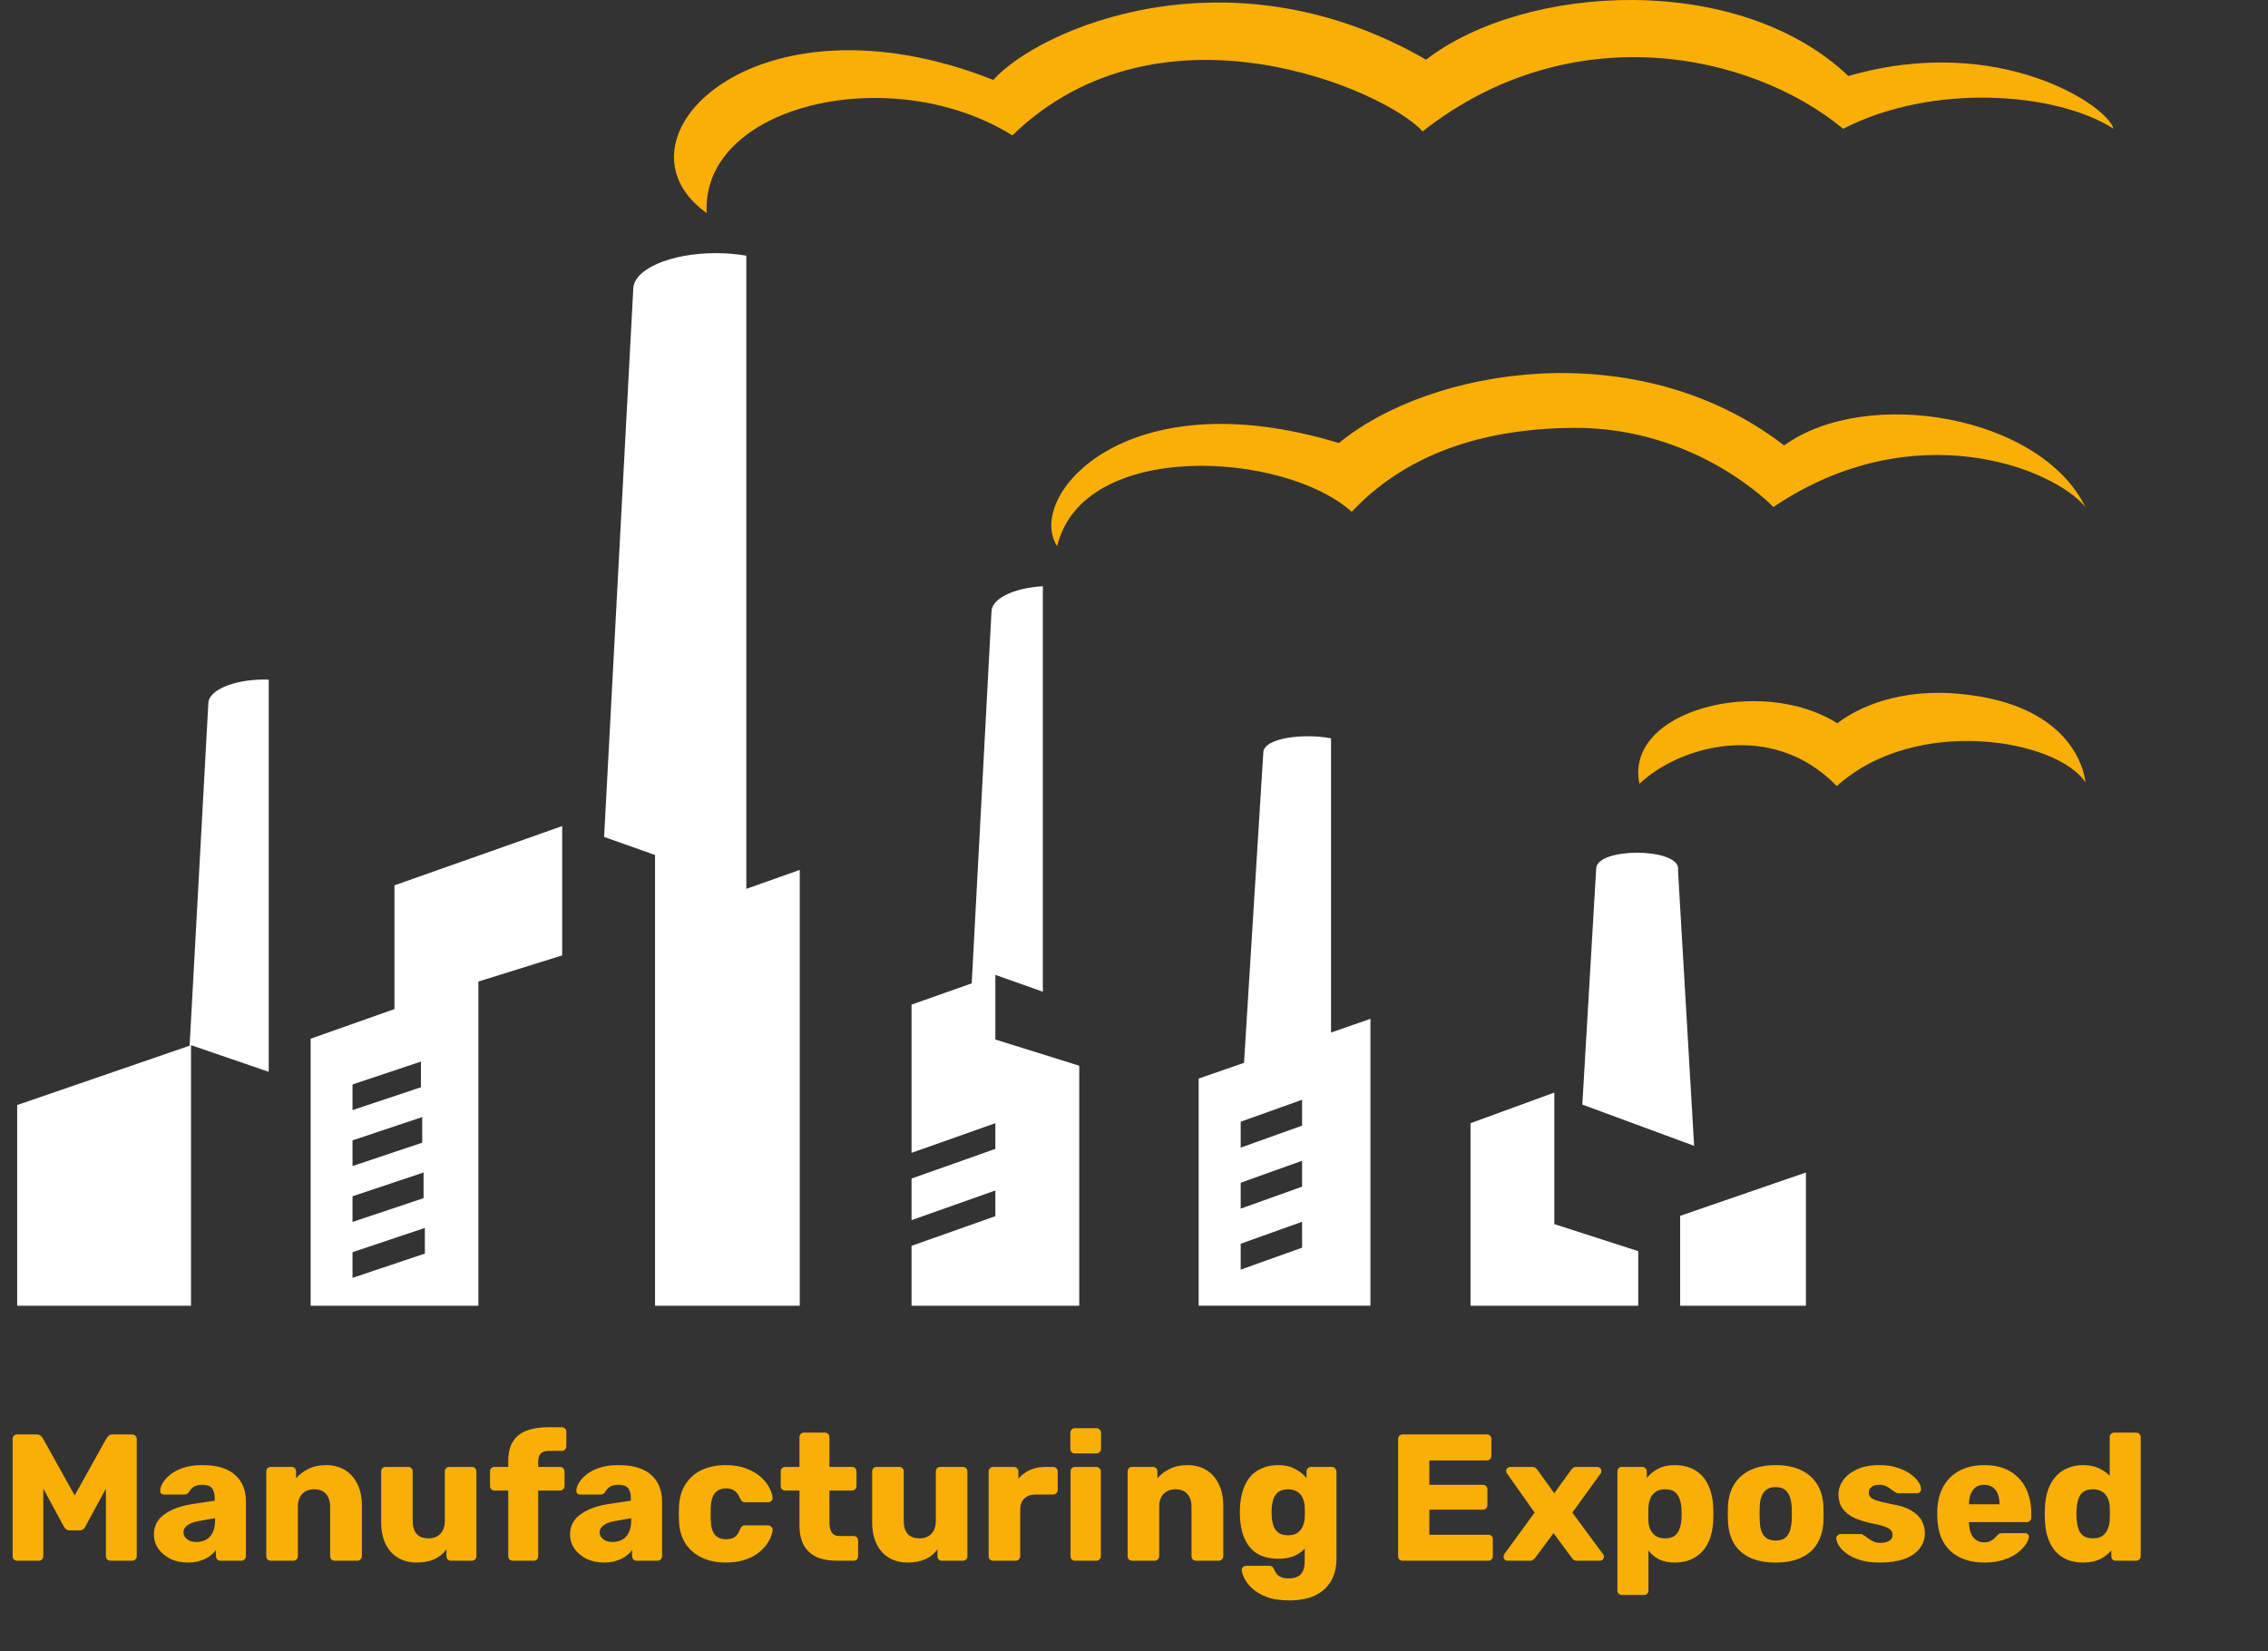 <svg width="228" height="166" viewBox="0 0 228 166" fill="none" xmlns="http://www.w3.org/2000/svg">
<rect x="0" y="0" width="228" height="166" fill="#333333" stroke="none"/>
<path d="M1.723 156.909C1.602 156.909 1.493 156.867 1.397 156.782C1.312 156.697 1.27 156.589 1.27 156.456V144.667C1.27 144.534 1.312 144.425 1.397 144.341C1.493 144.256 1.602 144.214 1.723 144.214H3.682C3.875 144.214 4.02 144.268 4.117 144.377C4.226 144.474 4.292 144.552 4.316 144.613L7.508 150.344L10.7 144.613C10.737 144.552 10.797 144.474 10.882 144.377C10.979 144.268 11.13 144.214 11.335 144.214H13.276C13.409 144.214 13.518 144.256 13.602 144.341C13.699 144.425 13.747 144.534 13.747 144.667V156.456C13.747 156.589 13.699 156.697 13.602 156.782C13.518 156.867 13.409 156.909 13.276 156.909H11.118C10.985 156.909 10.87 156.867 10.773 156.782C10.688 156.697 10.646 156.589 10.646 156.456V149.655L8.597 153.445C8.548 153.554 8.476 153.651 8.379 153.735C8.282 153.82 8.149 153.862 7.98 153.862H7.037C6.868 153.862 6.735 153.82 6.638 153.735C6.541 153.651 6.463 153.554 6.402 153.445L4.353 149.655V156.456C4.353 156.589 4.31 156.697 4.226 156.782C4.141 156.867 4.032 156.909 3.899 156.909H1.723ZM18.901 157.09C18.248 157.09 17.662 156.97 17.142 156.728C16.634 156.474 16.229 156.135 15.926 155.712C15.624 155.289 15.473 154.811 15.473 154.279C15.473 153.421 15.824 152.744 16.525 152.248C17.226 151.74 18.157 151.396 19.318 151.214L21.585 150.87V150.616C21.585 150.18 21.494 149.848 21.313 149.618C21.132 149.389 20.799 149.274 20.315 149.274C19.977 149.274 19.699 149.34 19.481 149.473C19.276 149.606 19.112 149.788 18.991 150.017C18.883 150.174 18.732 150.253 18.538 150.253H16.507C16.374 150.253 16.271 150.217 16.198 150.144C16.126 150.06 16.096 149.963 16.108 149.854C16.108 149.636 16.186 149.389 16.344 149.11C16.513 148.82 16.767 148.536 17.105 148.258C17.444 147.98 17.879 147.75 18.411 147.569C18.943 147.387 19.584 147.297 20.334 147.297C21.119 147.297 21.791 147.387 22.347 147.569C22.903 147.75 23.35 148.004 23.689 148.331C24.039 148.657 24.299 149.044 24.469 149.491C24.638 149.927 24.723 150.41 24.723 150.942V156.456C24.723 156.589 24.674 156.697 24.578 156.782C24.493 156.867 24.39 156.909 24.269 156.909H22.165C22.032 156.909 21.924 156.867 21.839 156.782C21.754 156.697 21.712 156.589 21.712 156.456V155.821C21.555 156.051 21.343 156.262 21.077 156.456C20.811 156.649 20.497 156.8 20.134 156.909C19.783 157.03 19.372 157.09 18.901 157.09ZM19.753 155.023C20.104 155.023 20.418 154.95 20.696 154.805C20.986 154.648 21.21 154.412 21.367 154.098C21.537 153.771 21.621 153.366 21.621 152.883V152.629L20.08 152.901C19.511 152.998 19.094 153.149 18.828 153.354C18.574 153.548 18.447 153.778 18.447 154.044C18.447 154.249 18.508 154.424 18.629 154.569C18.75 154.715 18.907 154.829 19.1 154.914C19.294 154.987 19.511 155.023 19.753 155.023ZM27.223 156.909C27.09 156.909 26.981 156.867 26.896 156.782C26.811 156.697 26.769 156.589 26.769 156.456V147.932C26.769 147.799 26.811 147.69 26.896 147.605C26.981 147.52 27.09 147.478 27.223 147.478H29.308C29.441 147.478 29.55 147.52 29.635 147.605C29.719 147.69 29.762 147.799 29.762 147.932V148.621C30.076 148.246 30.487 147.932 30.995 147.678C31.503 147.424 32.101 147.297 32.79 147.297C33.492 147.297 34.108 147.454 34.64 147.768C35.184 148.083 35.608 148.548 35.91 149.165C36.224 149.769 36.381 150.513 36.381 151.396V156.456C36.381 156.589 36.333 156.697 36.236 156.782C36.152 156.867 36.049 156.909 35.928 156.909H33.643C33.522 156.909 33.413 156.867 33.316 156.782C33.232 156.697 33.189 156.589 33.189 156.456V151.504C33.189 150.936 33.05 150.501 32.772 150.199C32.506 149.884 32.107 149.727 31.575 149.727C31.079 149.727 30.68 149.884 30.378 150.199C30.088 150.501 29.943 150.936 29.943 151.504V156.456C29.943 156.589 29.895 156.697 29.798 156.782C29.713 156.867 29.61 156.909 29.49 156.909H27.223ZM41.87 157.09C41.18 157.09 40.564 156.933 40.02 156.619C39.488 156.305 39.07 155.845 38.768 155.241C38.466 154.624 38.315 153.874 38.315 152.992V147.932C38.315 147.799 38.357 147.69 38.442 147.605C38.526 147.52 38.635 147.478 38.768 147.478H41.035C41.168 147.478 41.277 147.52 41.362 147.605C41.446 147.69 41.489 147.799 41.489 147.932V152.883C41.489 154.068 42.021 154.66 43.085 154.66C43.58 154.66 43.973 154.509 44.264 154.207C44.566 153.892 44.717 153.451 44.717 152.883V147.932C44.717 147.799 44.759 147.69 44.844 147.605C44.928 147.52 45.037 147.478 45.17 147.478H47.437C47.57 147.478 47.679 147.52 47.764 147.605C47.848 147.69 47.891 147.799 47.891 147.932V156.456C47.891 156.589 47.848 156.697 47.764 156.782C47.679 156.867 47.57 156.909 47.437 156.909H45.334C45.213 156.909 45.104 156.867 45.007 156.782C44.922 156.697 44.88 156.589 44.88 156.456V155.766C44.566 156.202 44.155 156.534 43.647 156.764C43.151 156.982 42.559 157.09 41.87 157.09ZM51.547 156.909C51.427 156.909 51.318 156.867 51.221 156.782C51.136 156.697 51.094 156.589 51.094 156.456V149.854H49.716C49.583 149.854 49.474 149.812 49.389 149.727C49.305 149.642 49.262 149.534 49.262 149.401V147.932C49.262 147.799 49.305 147.69 49.389 147.605C49.474 147.52 49.583 147.478 49.716 147.478H51.094V146.898C51.094 146.076 51.251 145.417 51.566 144.921C51.892 144.413 52.352 144.05 52.944 143.833C53.536 143.603 54.244 143.488 55.066 143.488H56.481C56.602 143.488 56.704 143.53 56.789 143.615C56.886 143.7 56.934 143.809 56.934 143.942V145.411C56.934 145.544 56.886 145.652 56.789 145.737C56.704 145.822 56.602 145.864 56.481 145.864H55.211C54.8 145.864 54.51 145.961 54.34 146.154C54.183 146.348 54.105 146.626 54.105 146.988V147.478H56.299C56.42 147.478 56.523 147.52 56.608 147.605C56.704 147.69 56.753 147.799 56.753 147.932V149.401C56.753 149.534 56.704 149.642 56.608 149.727C56.523 149.812 56.42 149.854 56.299 149.854H54.105V156.456C54.105 156.589 54.062 156.697 53.978 156.782C53.893 156.867 53.784 156.909 53.651 156.909H51.547ZM60.735 157.09C60.082 157.09 59.495 156.97 58.976 156.728C58.468 156.474 58.063 156.135 57.761 155.712C57.458 155.289 57.307 154.811 57.307 154.279C57.307 153.421 57.658 152.744 58.359 152.248C59.06 151.74 59.991 151.396 61.152 151.214L63.419 150.87V150.616C63.419 150.18 63.328 149.848 63.147 149.618C62.966 149.389 62.633 149.274 62.15 149.274C61.811 149.274 61.533 149.34 61.315 149.473C61.11 149.606 60.947 149.788 60.825 150.017C60.717 150.174 60.566 150.253 60.372 150.253H58.341C58.208 150.253 58.105 150.217 58.032 150.144C57.96 150.06 57.93 149.963 57.942 149.854C57.942 149.636 58.02 149.389 58.178 149.11C58.347 148.82 58.601 148.536 58.939 148.258C59.278 147.98 59.713 147.75 60.245 147.569C60.777 147.387 61.418 147.297 62.168 147.297C62.953 147.297 63.625 147.387 64.181 147.569C64.737 147.75 65.184 148.004 65.523 148.331C65.874 148.657 66.133 149.044 66.303 149.491C66.472 149.927 66.557 150.41 66.557 150.942V156.456C66.557 156.589 66.508 156.697 66.412 156.782C66.327 156.867 66.224 156.909 66.103 156.909H63.999C63.866 156.909 63.758 156.867 63.673 156.782C63.588 156.697 63.546 156.589 63.546 156.456V155.821C63.389 156.051 63.177 156.262 62.911 156.456C62.645 156.649 62.331 156.8 61.968 156.909C61.617 157.03 61.206 157.09 60.735 157.09ZM61.587 155.023C61.938 155.023 62.252 154.95 62.53 154.805C62.821 154.648 63.044 154.412 63.201 154.098C63.371 153.771 63.455 153.366 63.455 152.883V152.629L61.914 152.901C61.346 152.998 60.928 153.149 60.662 153.354C60.408 153.548 60.282 153.778 60.282 154.044C60.282 154.249 60.342 154.424 60.463 154.569C60.584 154.715 60.741 154.829 60.934 154.914C61.128 154.987 61.346 155.023 61.587 155.023ZM72.938 157.09C72.043 157.09 71.251 156.927 70.562 156.601C69.873 156.274 69.323 155.803 68.912 155.186C68.513 154.557 68.295 153.808 68.259 152.937C68.246 152.744 68.24 152.502 68.24 152.212C68.24 151.909 68.246 151.662 68.259 151.468C68.295 150.586 68.513 149.836 68.912 149.219C69.311 148.591 69.855 148.113 70.544 147.786C71.245 147.46 72.043 147.297 72.938 147.297C73.772 147.297 74.485 147.418 75.078 147.66C75.67 147.889 76.154 148.179 76.529 148.53C76.904 148.881 77.182 149.243 77.363 149.618C77.556 149.981 77.659 150.301 77.671 150.579C77.683 150.7 77.641 150.809 77.544 150.906C77.448 150.991 77.339 151.033 77.218 151.033H74.915C74.782 151.033 74.679 151.003 74.606 150.942C74.534 150.882 74.467 150.791 74.407 150.67C74.262 150.295 74.074 150.029 73.845 149.872C73.627 149.715 73.343 149.636 72.992 149.636C72.509 149.636 72.134 149.794 71.868 150.108C71.614 150.422 71.475 150.906 71.451 151.559C71.439 152.042 71.439 152.472 71.451 152.847C71.475 153.512 71.614 153.995 71.868 154.297C72.134 154.6 72.509 154.751 72.992 154.751C73.367 154.751 73.663 154.672 73.881 154.515C74.099 154.358 74.274 154.092 74.407 153.717C74.467 153.596 74.534 153.505 74.606 153.445C74.679 153.385 74.782 153.354 74.915 153.354H77.218C77.339 153.354 77.448 153.403 77.544 153.499C77.641 153.584 77.683 153.687 77.671 153.808C77.659 154.013 77.599 154.255 77.49 154.533C77.381 154.799 77.212 155.083 76.982 155.386C76.752 155.688 76.45 155.972 76.075 156.238C75.713 156.492 75.271 156.697 74.751 156.855C74.231 157.012 73.627 157.09 72.938 157.09ZM84.125 156.909C83.351 156.909 82.68 156.788 82.112 156.546C81.556 156.292 81.127 155.906 80.824 155.386C80.522 154.854 80.371 154.17 80.371 153.336V149.854H78.956C78.823 149.854 78.708 149.812 78.612 149.727C78.527 149.642 78.485 149.534 78.485 149.401V147.932C78.485 147.799 78.527 147.69 78.612 147.605C78.708 147.52 78.823 147.478 78.956 147.478H80.371V144.486C80.371 144.353 80.413 144.244 80.498 144.159C80.595 144.075 80.703 144.032 80.824 144.032H82.928C83.061 144.032 83.17 144.075 83.255 144.159C83.339 144.244 83.382 144.353 83.382 144.486V147.478H85.649C85.782 147.478 85.89 147.52 85.975 147.605C86.06 147.69 86.102 147.799 86.102 147.932V149.401C86.102 149.534 86.06 149.642 85.975 149.727C85.89 149.812 85.782 149.854 85.649 149.854H83.382V153.082C83.382 153.493 83.46 153.82 83.617 154.062C83.775 154.303 84.04 154.424 84.415 154.424H85.812C85.945 154.424 86.054 154.467 86.138 154.551C86.223 154.636 86.265 154.745 86.265 154.878V156.456C86.265 156.589 86.223 156.697 86.138 156.782C86.054 156.867 85.945 156.909 85.812 156.909H84.125ZM91.231 157.09C90.542 157.09 89.925 156.933 89.381 156.619C88.849 156.305 88.432 155.845 88.13 155.241C87.827 154.624 87.676 153.874 87.676 152.992V147.932C87.676 147.799 87.719 147.69 87.803 147.605C87.888 147.52 87.997 147.478 88.13 147.478H90.397C90.53 147.478 90.638 147.52 90.723 147.605C90.808 147.69 90.85 147.799 90.85 147.932V152.883C90.85 154.068 91.382 154.66 92.446 154.66C92.942 154.66 93.335 154.509 93.625 154.207C93.927 153.892 94.078 153.451 94.078 152.883V147.932C94.078 147.799 94.121 147.69 94.205 147.605C94.29 147.52 94.399 147.478 94.532 147.478H96.799C96.932 147.478 97.041 147.52 97.125 147.605C97.21 147.69 97.252 147.799 97.252 147.932V156.456C97.252 156.589 97.21 156.697 97.125 156.782C97.041 156.867 96.932 156.909 96.799 156.909H94.695C94.574 156.909 94.465 156.867 94.368 156.782C94.284 156.697 94.242 156.589 94.242 156.456V155.766C93.927 156.202 93.516 156.534 93.008 156.764C92.513 156.982 91.92 157.09 91.231 157.09ZM99.839 156.909C99.706 156.909 99.597 156.867 99.512 156.782C99.428 156.697 99.385 156.589 99.385 156.456V147.932C99.385 147.811 99.428 147.708 99.512 147.623C99.597 147.527 99.706 147.478 99.839 147.478H101.925C102.058 147.478 102.166 147.527 102.251 147.623C102.336 147.708 102.378 147.811 102.378 147.932V148.657C102.704 148.282 103.091 147.992 103.539 147.786C103.998 147.581 104.512 147.478 105.08 147.478H105.878C105.999 147.478 106.102 147.52 106.187 147.605C106.283 147.69 106.332 147.799 106.332 147.932V149.8C106.332 149.921 106.283 150.029 106.187 150.126C106.102 150.211 105.999 150.253 105.878 150.253H104.119C103.623 150.253 103.236 150.392 102.958 150.67C102.692 150.936 102.559 151.317 102.559 151.813V156.456C102.559 156.589 102.511 156.697 102.414 156.782C102.33 156.867 102.221 156.909 102.088 156.909H99.839ZM108.075 156.909C107.942 156.909 107.833 156.867 107.748 156.782C107.664 156.697 107.621 156.589 107.621 156.456V147.932C107.621 147.799 107.664 147.69 107.748 147.605C107.833 147.52 107.942 147.478 108.075 147.478H110.215C110.336 147.478 110.438 147.52 110.523 147.605C110.62 147.69 110.668 147.799 110.668 147.932V156.456C110.668 156.589 110.62 156.697 110.523 156.782C110.438 156.867 110.336 156.909 110.215 156.909H108.075ZM108.056 146.118C107.923 146.118 107.815 146.076 107.73 145.991C107.645 145.906 107.603 145.798 107.603 145.665V144.05C107.603 143.917 107.645 143.809 107.73 143.724C107.815 143.627 107.923 143.579 108.056 143.579H110.215C110.348 143.579 110.457 143.627 110.541 143.724C110.638 143.809 110.686 143.917 110.686 144.05V145.665C110.686 145.798 110.638 145.906 110.541 145.991C110.457 146.076 110.348 146.118 110.215 146.118H108.056ZM113.813 156.909C113.68 156.909 113.571 156.867 113.487 156.782C113.402 156.697 113.36 156.589 113.36 156.456V147.932C113.36 147.799 113.402 147.69 113.487 147.605C113.571 147.52 113.68 147.478 113.813 147.478H115.899C116.032 147.478 116.141 147.52 116.225 147.605C116.31 147.69 116.352 147.799 116.352 147.932V148.621C116.667 148.246 117.078 147.932 117.585 147.678C118.093 147.424 118.692 147.297 119.381 147.297C120.082 147.297 120.699 147.454 121.231 147.768C121.775 148.083 122.198 148.548 122.5 149.165C122.815 149.769 122.972 150.513 122.972 151.396V156.456C122.972 156.589 122.924 156.697 122.827 156.782C122.742 156.867 122.639 156.909 122.519 156.909H120.233C120.112 156.909 120.004 156.867 119.907 156.782C119.822 156.697 119.78 156.589 119.78 156.456V151.504C119.78 150.936 119.641 150.501 119.363 150.199C119.097 149.884 118.698 149.727 118.166 149.727C117.67 149.727 117.271 149.884 116.969 150.199C116.679 150.501 116.534 150.936 116.534 151.504V156.456C116.534 156.589 116.485 156.697 116.388 156.782C116.304 156.867 116.201 156.909 116.08 156.909H113.813ZM129.621 160.899C128.69 160.899 127.916 160.778 127.299 160.536C126.695 160.295 126.211 160.004 125.848 159.666C125.498 159.327 125.244 158.989 125.087 158.65C124.929 158.324 124.845 158.064 124.833 157.87C124.821 157.737 124.863 157.628 124.96 157.544C125.056 157.459 125.171 157.417 125.304 157.417H127.608C127.716 157.417 127.807 157.441 127.88 157.489C127.964 157.55 128.031 157.647 128.079 157.78C128.14 157.913 128.218 158.052 128.315 158.197C128.424 158.342 128.569 158.457 128.75 158.541C128.944 158.638 129.204 158.686 129.53 158.686C129.893 158.686 130.195 158.626 130.437 158.505C130.679 158.396 130.86 158.209 130.981 157.943C131.102 157.689 131.162 157.344 131.162 156.909V155.694C130.884 155.996 130.528 156.244 130.092 156.438C129.657 156.619 129.131 156.71 128.514 156.71C127.898 156.71 127.354 156.619 126.882 156.438C126.411 156.256 126.018 155.984 125.703 155.621C125.389 155.259 125.141 154.817 124.96 154.297C124.79 153.778 124.688 153.179 124.651 152.502C124.639 152.188 124.639 151.873 124.651 151.559C124.688 150.906 124.79 150.32 124.96 149.8C125.129 149.28 125.371 148.832 125.685 148.458C126.012 148.083 126.411 147.799 126.882 147.605C127.354 147.4 127.898 147.297 128.514 147.297C129.167 147.297 129.724 147.424 130.183 147.678C130.655 147.919 131.041 148.228 131.344 148.603V147.932C131.344 147.811 131.386 147.708 131.471 147.623C131.555 147.527 131.664 147.478 131.797 147.478H133.883C134.016 147.478 134.125 147.527 134.209 147.623C134.306 147.708 134.354 147.811 134.354 147.932V156.655C134.354 157.574 134.167 158.348 133.792 158.977C133.417 159.605 132.879 160.083 132.178 160.409C131.477 160.736 130.624 160.899 129.621 160.899ZM129.494 154.352C129.881 154.352 130.195 154.267 130.437 154.098C130.679 153.929 130.854 153.711 130.963 153.445C131.084 153.179 131.15 152.895 131.162 152.593C131.174 152.46 131.18 152.272 131.18 152.03C131.18 151.789 131.174 151.607 131.162 151.486C131.15 151.172 131.084 150.882 130.963 150.616C130.854 150.35 130.679 150.138 130.437 149.981C130.195 149.812 129.881 149.727 129.494 149.727C129.095 149.727 128.774 149.812 128.533 149.981C128.303 150.15 128.134 150.38 128.025 150.67C127.928 150.96 127.868 151.281 127.843 151.631C127.831 151.897 127.831 152.169 127.843 152.448C127.868 152.798 127.928 153.119 128.025 153.409C128.134 153.699 128.303 153.929 128.533 154.098C128.774 154.267 129.095 154.352 129.494 154.352ZM141.005 156.909C140.872 156.909 140.763 156.867 140.678 156.782C140.593 156.697 140.551 156.589 140.551 156.456V144.667C140.551 144.534 140.593 144.425 140.678 144.341C140.763 144.256 140.872 144.214 141.005 144.214H149.474C149.607 144.214 149.716 144.256 149.801 144.341C149.885 144.425 149.928 144.534 149.928 144.667V146.372C149.928 146.505 149.885 146.614 149.801 146.698C149.716 146.783 149.607 146.825 149.474 146.825H143.689V149.274H149.075C149.208 149.274 149.317 149.322 149.402 149.419C149.486 149.503 149.529 149.612 149.529 149.745V151.323C149.529 151.444 149.486 151.553 149.402 151.65C149.317 151.734 149.208 151.776 149.075 151.776H143.689V154.297H149.619C149.752 154.297 149.861 154.34 149.946 154.424C150.03 154.509 150.073 154.618 150.073 154.751V156.456C150.073 156.589 150.03 156.697 149.946 156.782C149.861 156.867 149.752 156.909 149.619 156.909H141.005ZM151.554 156.909C151.445 156.909 151.348 156.873 151.264 156.8C151.191 156.716 151.155 156.619 151.155 156.51C151.155 156.474 151.161 156.431 151.173 156.383C151.185 156.323 151.209 156.268 151.246 156.22L154.274 152.067L151.518 148.167C151.481 148.119 151.451 148.071 151.427 148.022C151.415 147.974 151.409 147.926 151.409 147.877C151.409 147.768 151.451 147.678 151.536 147.605C151.62 147.52 151.717 147.478 151.826 147.478H154.039C154.196 147.478 154.311 147.514 154.383 147.587C154.468 147.66 154.528 147.726 154.565 147.786L156.251 150.126L157.92 147.805C157.968 147.744 158.029 147.678 158.101 147.605C158.186 147.52 158.307 147.478 158.464 147.478H160.586C160.695 147.478 160.785 147.52 160.858 147.605C160.943 147.678 160.985 147.768 160.985 147.877C160.985 147.926 160.979 147.974 160.967 148.022C160.955 148.071 160.93 148.119 160.894 148.167L158.065 152.067L161.13 156.22C161.178 156.268 161.209 156.317 161.221 156.365C161.233 156.413 161.239 156.462 161.239 156.51C161.239 156.619 161.196 156.716 161.112 156.8C161.039 156.873 160.943 156.909 160.822 156.909H158.518C158.373 156.909 158.264 156.879 158.192 156.818C158.119 156.746 158.059 156.679 158.011 156.619L156.179 154.134L154.329 156.619C154.28 156.667 154.22 156.728 154.147 156.8C154.075 156.873 153.96 156.909 153.803 156.909H151.554ZM163.05 160.355C162.917 160.355 162.809 160.313 162.724 160.228C162.639 160.143 162.597 160.035 162.597 159.902V147.932C162.597 147.799 162.639 147.69 162.724 147.605C162.809 147.52 162.917 147.478 163.05 147.478H165.1C165.221 147.478 165.324 147.52 165.408 147.605C165.505 147.69 165.553 147.799 165.553 147.932V148.603C165.831 148.228 166.2 147.919 166.66 147.678C167.119 147.424 167.687 147.297 168.364 147.297C168.969 147.297 169.501 147.394 169.96 147.587C170.42 147.768 170.813 148.04 171.139 148.403C171.466 148.766 171.72 149.207 171.901 149.727C172.094 150.247 172.203 150.845 172.227 151.523C172.24 151.764 172.246 151.988 172.246 152.194C172.246 152.399 172.24 152.623 172.227 152.865C172.203 153.518 172.1 154.104 171.919 154.624C171.738 155.144 171.484 155.585 171.157 155.948C170.831 156.311 170.432 156.595 169.96 156.8C169.501 156.994 168.969 157.09 168.364 157.09C167.772 157.09 167.252 156.988 166.805 156.782C166.369 156.564 166.007 156.262 165.716 155.875V159.902C165.716 160.035 165.674 160.143 165.59 160.228C165.505 160.313 165.396 160.355 165.263 160.355H163.05ZM167.385 154.66C167.796 154.66 168.117 154.576 168.346 154.406C168.576 154.237 168.739 154.007 168.836 153.717C168.945 153.427 169.011 153.106 169.035 152.756C169.06 152.381 169.06 152.006 169.035 151.631C169.011 151.281 168.945 150.96 168.836 150.67C168.739 150.38 168.576 150.15 168.346 149.981C168.117 149.812 167.796 149.727 167.385 149.727C166.986 149.727 166.666 149.818 166.424 149.999C166.182 150.168 166.007 150.392 165.898 150.67C165.789 150.948 165.729 151.251 165.716 151.577C165.704 151.807 165.698 152.03 165.698 152.248C165.698 152.466 165.704 152.695 165.716 152.937C165.729 153.239 165.795 153.524 165.916 153.79C166.037 154.044 166.218 154.255 166.46 154.424C166.702 154.582 167.01 154.66 167.385 154.66ZM178.5 157.09C177.484 157.09 176.626 156.927 175.925 156.601C175.236 156.274 174.704 155.809 174.329 155.204C173.966 154.588 173.76 153.856 173.712 153.01C173.7 152.768 173.694 152.496 173.694 152.194C173.694 151.879 173.7 151.607 173.712 151.377C173.76 150.519 173.978 149.788 174.365 149.183C174.752 148.578 175.29 148.113 175.979 147.786C176.68 147.46 177.521 147.297 178.5 147.297C179.492 147.297 180.332 147.46 181.021 147.786C181.722 148.113 182.266 148.578 182.653 149.183C183.04 149.788 183.258 150.519 183.306 151.377C183.318 151.607 183.324 151.879 183.324 152.194C183.324 152.496 183.318 152.768 183.306 153.01C183.258 153.856 183.046 154.588 182.671 155.204C182.309 155.809 181.777 156.274 181.075 156.601C180.386 156.927 179.528 157.09 178.5 157.09ZM178.5 154.878C179.044 154.878 179.437 154.715 179.679 154.388C179.933 154.062 180.078 153.572 180.114 152.919C180.126 152.738 180.132 152.496 180.132 152.194C180.132 151.891 180.126 151.65 180.114 151.468C180.078 150.827 179.933 150.344 179.679 150.017C179.437 149.679 179.044 149.509 178.5 149.509C177.968 149.509 177.575 149.679 177.321 150.017C177.067 150.344 176.928 150.827 176.904 151.468C176.892 151.65 176.886 151.891 176.886 152.194C176.886 152.496 176.892 152.738 176.904 152.919C176.928 153.572 177.067 154.062 177.321 154.388C177.575 154.715 177.968 154.878 178.5 154.878ZM188.989 157.09C188.203 157.09 187.532 157.006 186.976 156.837C186.432 156.655 185.985 156.438 185.634 156.184C185.295 155.93 185.042 155.67 184.872 155.404C184.703 155.126 184.612 154.89 184.6 154.696C184.588 154.563 184.63 154.455 184.727 154.37C184.824 154.273 184.927 154.225 185.036 154.225H187.103C187.139 154.225 187.17 154.231 187.194 154.243C187.218 154.255 187.254 154.279 187.303 154.316C187.46 154.4 187.617 154.509 187.774 154.642C187.931 154.763 188.113 154.872 188.318 154.968C188.524 155.065 188.772 155.114 189.062 155.114C189.4 155.114 189.684 155.047 189.914 154.914C190.144 154.781 190.259 154.582 190.259 154.316C190.259 154.122 190.204 153.965 190.096 153.844C189.987 153.711 189.763 153.584 189.425 153.463C189.098 153.342 188.602 153.221 187.937 153.1C187.309 152.955 186.758 152.768 186.287 152.538C185.815 152.296 185.453 151.988 185.199 151.613C184.945 151.226 184.818 150.761 184.818 150.217C184.818 149.733 184.975 149.268 185.289 148.82C185.604 148.373 186.063 148.01 186.668 147.732C187.272 147.442 188.016 147.297 188.899 147.297C189.6 147.297 190.204 147.381 190.712 147.551C191.232 147.708 191.667 147.913 192.018 148.167C192.381 148.421 192.653 148.681 192.834 148.947C193.016 149.213 193.112 149.455 193.124 149.673C193.136 149.794 193.1 149.902 193.016 149.999C192.931 150.084 192.834 150.126 192.725 150.126H190.839C190.791 150.126 190.742 150.12 190.694 150.108C190.646 150.084 190.603 150.06 190.567 150.035C190.422 149.963 190.277 149.866 190.132 149.745C189.987 149.624 189.817 149.515 189.624 149.419C189.431 149.322 189.189 149.274 188.899 149.274C188.572 149.274 188.318 149.346 188.137 149.491C187.955 149.636 187.865 149.824 187.865 150.054C187.865 150.211 187.913 150.356 188.01 150.489C188.119 150.622 188.33 150.743 188.645 150.852C188.971 150.96 189.473 151.081 190.15 151.214C190.984 151.347 191.649 151.565 192.145 151.867C192.641 152.157 192.991 152.502 193.197 152.901C193.402 153.288 193.505 153.699 193.505 154.134C193.505 154.715 193.33 155.228 192.979 155.676C192.641 156.123 192.133 156.474 191.456 156.728C190.779 156.97 189.957 157.09 188.989 157.09ZM199.485 157.09C198.059 157.09 196.922 156.704 196.076 155.93C195.229 155.156 194.788 154.007 194.752 152.484C194.752 152.399 194.752 152.29 194.752 152.157C194.752 152.024 194.752 151.922 194.752 151.849C194.788 150.894 195 150.078 195.387 149.401C195.786 148.711 196.33 148.192 197.019 147.841C197.72 147.478 198.536 147.297 199.467 147.297C200.531 147.297 201.408 147.508 202.097 147.932C202.798 148.355 203.324 148.929 203.675 149.655C204.026 150.38 204.201 151.208 204.201 152.139V152.574C204.201 152.707 204.153 152.816 204.056 152.901C203.971 152.986 203.868 153.028 203.747 153.028H197.944C197.944 153.04 197.944 153.058 197.944 153.082C197.944 153.106 197.944 153.131 197.944 153.155C197.956 153.505 198.016 153.826 198.125 154.116C198.234 154.406 198.403 154.636 198.633 154.805C198.863 154.975 199.141 155.059 199.467 155.059C199.709 155.059 199.909 155.023 200.066 154.95C200.235 154.866 200.374 154.775 200.483 154.678C200.592 154.569 200.676 154.479 200.737 154.406C200.846 154.285 200.93 154.213 200.991 154.189C201.063 154.152 201.172 154.134 201.317 154.134H203.566C203.687 154.134 203.784 154.17 203.856 154.243C203.941 154.303 203.977 154.394 203.965 154.515C203.953 154.721 203.85 154.968 203.657 155.259C203.463 155.549 203.179 155.839 202.804 156.129C202.442 156.407 201.982 156.637 201.426 156.818C200.87 157 200.223 157.09 199.485 157.09ZM197.944 151.232H201.009V151.196C201.009 150.809 200.948 150.471 200.828 150.18C200.719 149.89 200.543 149.667 200.302 149.509C200.072 149.352 199.794 149.274 199.467 149.274C199.141 149.274 198.863 149.352 198.633 149.509C198.415 149.667 198.246 149.89 198.125 150.18C198.004 150.471 197.944 150.809 197.944 151.196V151.232ZM209.42 157.09C208.839 157.09 208.313 157 207.842 156.818C207.382 156.625 206.983 156.347 206.645 155.984C206.318 155.609 206.064 155.162 205.883 154.642C205.702 154.11 205.599 153.505 205.575 152.828C205.563 152.587 205.557 152.375 205.557 152.194C205.557 152 205.563 151.789 205.575 151.559C205.599 150.906 205.702 150.32 205.883 149.8C206.064 149.28 206.318 148.832 206.645 148.458C206.971 148.083 207.37 147.799 207.842 147.605C208.313 147.4 208.839 147.297 209.42 147.297C210.024 147.297 210.544 147.4 210.979 147.605C211.415 147.799 211.783 148.052 212.086 148.367V144.486C212.086 144.353 212.128 144.244 212.213 144.159C212.297 144.075 212.406 144.032 212.539 144.032H214.752C214.873 144.032 214.975 144.075 215.06 144.159C215.157 144.244 215.205 144.353 215.205 144.486V156.456C215.205 156.589 215.157 156.697 215.06 156.782C214.975 156.867 214.873 156.909 214.752 156.909H212.702C212.569 156.909 212.46 156.867 212.376 156.782C212.291 156.697 212.249 156.589 212.249 156.456V155.875C211.959 156.226 211.584 156.516 211.124 156.746C210.665 156.976 210.097 157.09 209.42 157.09ZM210.399 154.66C210.81 154.66 211.13 154.576 211.36 154.406C211.602 154.225 211.777 153.995 211.886 153.717C212.007 153.439 212.074 153.137 212.086 152.81C212.098 152.568 212.104 152.339 212.104 152.121C212.104 151.903 212.098 151.68 212.086 151.45C212.074 151.148 212.007 150.87 211.886 150.616C211.765 150.35 211.584 150.138 211.342 149.981C211.1 149.812 210.786 149.727 210.399 149.727C210 149.727 209.68 149.812 209.438 149.981C209.208 150.15 209.045 150.38 208.948 150.67C208.851 150.96 208.791 151.281 208.767 151.631C208.73 152.006 208.73 152.381 208.767 152.756C208.791 153.106 208.851 153.427 208.948 153.717C209.045 154.007 209.208 154.237 209.438 154.406C209.68 154.576 210 154.66 210.399 154.66Z" fill="#F9AF06"/>
<path d="M27.015 68.33C26.881 68.33 26.755 68.315 26.613 68.315C23.479 68.315 20.943 69.392 20.943 70.724L19.061 105.131L1.727 111.094V131.273H19.202V105.074L27.015 107.758V68.323V68.33Z" fill="white"/>
<path d="M71.055 21.432C60.715 14.072 75.875 -1.456 99.855 8.034C104.481 2.892 123.524 -5.45 143.358 5.998C153.341 -1.673 174.758 -2.872 185.82 7.644C201.004 3.246 211.981 10.714 212.455 12.931C206.757 9.277 194.328 8.302 185.292 12.946C175.946 5.239 157.897 1.512 143.008 13.213C139.468 9.183 116.77 -0.929 101.772 13.61C89.623 6.041 70.441 10.533 71.047 21.425L71.055 21.432Z" fill="#F9AF06"/>
<path d="M106.277 54.913C103.079 50.044 112.906 37.946 134.601 44.542C143.721 37.001 164.586 33.39 179.357 44.781C187.624 38.81 205.088 41.706 209.645 50.974C206.447 47.066 192.374 41.468 178.278 50.974C178.278 50.974 170.648 42.919 158.151 43.016C151.848 43.061 142.588 44.312 135.889 51.451C129.067 45.339 108.831 44.163 106.277 54.92V54.913Z" fill="#F9AF06"/>
<path d="M184.698 72.716C177.092 67.882 163.257 71.375 164.81 78.803C168.805 74.986 178.163 72.318 184.653 79.032C192.626 71.817 206.89 74.367 209.645 78.663C209.645 78.663 209.178 70.719 196.613 69.724C192.259 69.378 187.859 70.328 184.698 72.716Z" fill="#F9AF06"/>
<path d="M100.063 104.504V98.011L104.834 99.703V58.939C101.924 59.1 99.675 60.181 99.675 61.493L97.685 98.861L91.638 101.001V115.902L100.063 112.919V115.502L91.638 118.485V122.668L100.063 119.685V122.268L91.638 125.251V131.273H108.496V107.143L100.07 104.511L100.063 104.504Z" fill="white"/>
<path d="M39.656 89.008V101.449L31.229 104.428V131.273H48.09V98.68L56.516 96.052V83.05L39.656 89.008ZM35.438 109.026L42.315 106.727V109.306L35.438 111.605V109.026ZM35.438 114.647L42.444 112.306V114.885L35.438 117.226V114.647ZM35.438 120.268L42.581 117.878V120.458L35.438 122.848V120.268ZM42.71 126.03L35.438 128.469V125.89L42.71 123.451V126.03Z" fill="white"/>
<path d="M75.028 89.355V25.705C74.082 25.543 73.052 25.451 71.969 25.451C67.383 25.451 63.66 27.073 63.66 29.076L60.731 84.142L65.85 85.955V131.273H80.399V87.457L75.02 89.362L75.028 89.355Z" fill="white"/>
<path d="M170.309 115.198L168.688 87.504C168.695 87.454 168.71 87.397 168.71 87.347C168.71 85.197 160.461 85.183 160.461 87.347L159.07 111.05L170.309 115.198Z" fill="white"/>
<path d="M164.69 131.273V125.786L156.257 123.068V109.84L147.831 112.921V131.273H164.69Z" fill="white"/>
<path d="M181.548 131.273V117.878L168.904 122.234V131.273H181.548Z" fill="white"/>
<path d="M137.722 102.443L133.807 103.808V74.229C131.115 73.705 126.998 74.165 126.998 75.679L125.06 106.851L120.5 108.435V131.266H137.769V102.422L137.722 102.436V102.443ZM130.897 125.436L124.726 127.643V125.04L130.897 122.832V125.436ZM130.897 119.302L124.726 121.51V118.906L130.897 116.699V119.302ZM130.897 113.168L124.726 115.376V112.772L130.897 110.565V113.168Z" fill="white"/>
</svg>
